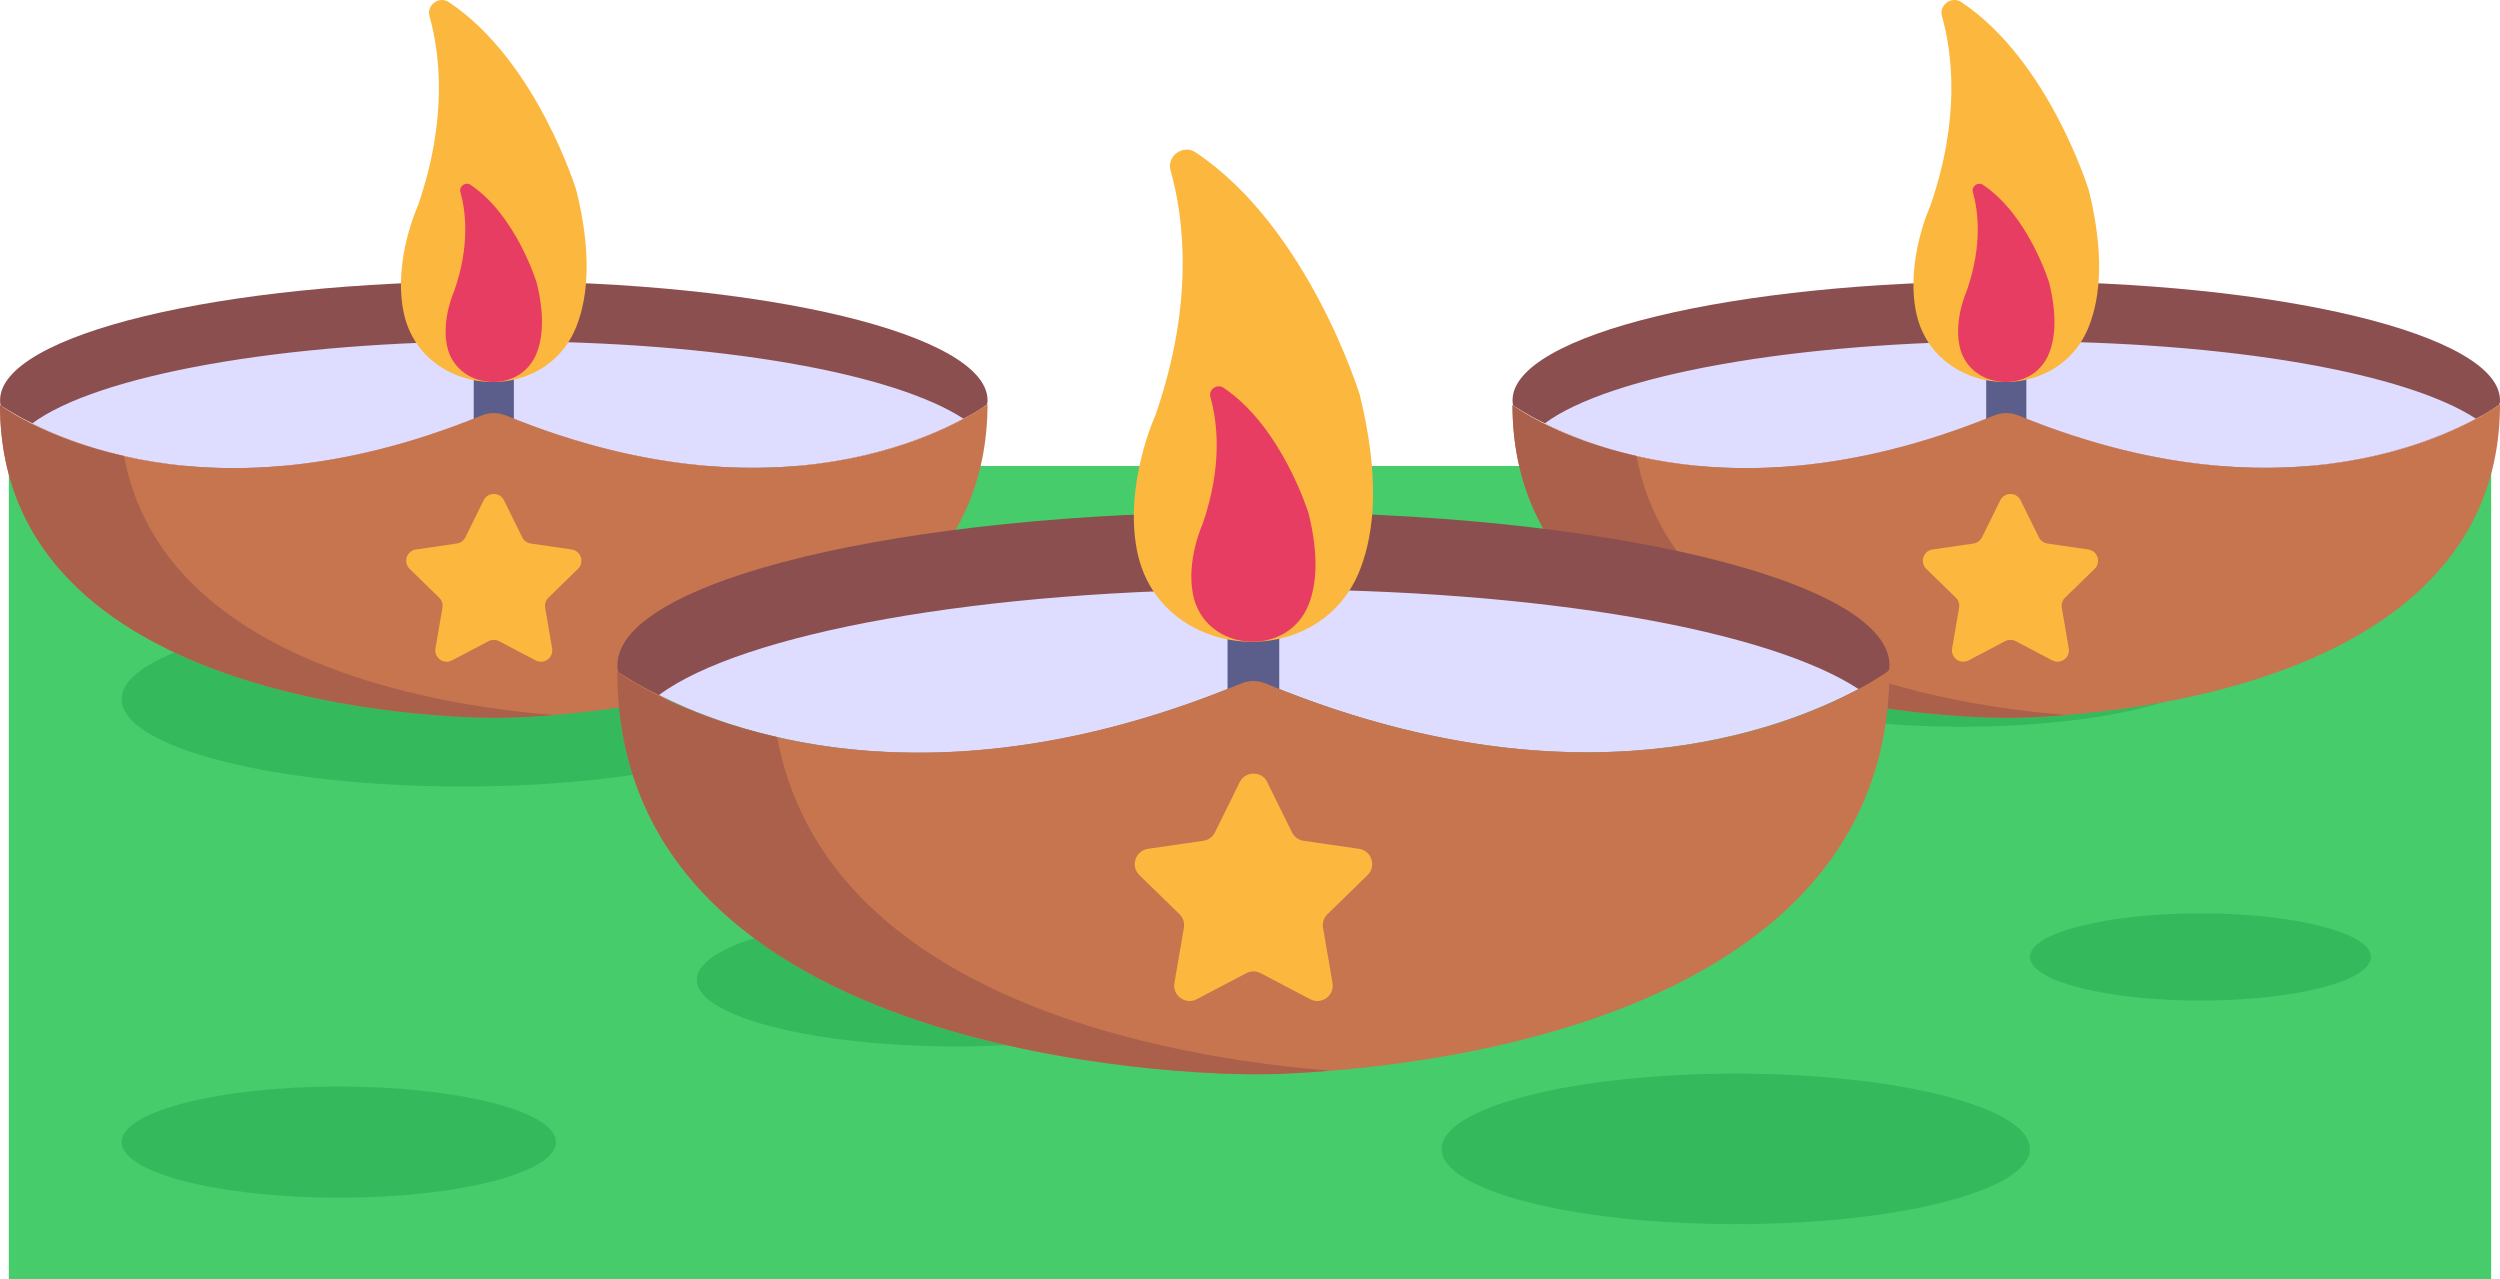 <svg xmlns="http://www.w3.org/2000/svg" width="1080" height="552.57" viewBox="0 0 1080 552.57"><g id="a"/><g id="b"><g id="c"><g id="d"><g><path d="M3.81 201.3h1072.37v351.27H3.81z" fill="#46cc6b"/><ellipse cx="199.86" cy="302.07" rx="147.31" ry="37.7" fill="#34ba5d"/><ellipse cx="749.85" cy="496.32" rx="127.08" ry="32.52" fill="#34ba5d"/><ellipse cx="565.58" cy="313.94" rx="73.66" ry="18.85" fill="#34ba5d"/><ellipse cx="950.59" cy="413.41" rx="73.66" ry="18.85" fill="#34ba5d"/><ellipse cx="413.34" cy="423.3" rx="112.33" ry="28.75" fill="#34ba5d"/><ellipse cx="847.29" cy="285.19" rx="112.33" ry="28.75" fill="#34ba5d"/><ellipse cx="146.36" cy="493.39" rx="93.81" ry="24.01" fill="#34ba5d"/></g><g><g><path d="M426.61 172.92c0 .8.0 1.2-.4 1.99-1.2.8-4.39 3.19-9.97 5.98-25.1 13.33-94.56 40.94-197.76-1.42-3.26-1.34-7.07-1.34-10.32.0-98.47 40.49-166.35 17.52-194.18 3.41-7.57-3.59-11.96-6.78-13.55-7.57-.4-.8-.4-1.59-.4-2.39C.03 144.61 95.31 121.49 213.32 121.49s213.29 23.12 213.29 51.43z" fill="#8b4f4f"/><path d="M416.24 180.89c-25.1 13.33-94.56 40.94-197.76-1.42-3.26-1.34-7.07-1.34-10.32.0-98.47 40.49-166.35 17.52-194.18 3.41 27.91-20.73 108.04-35.48 202.53-35.48s169.83 13.95 199.73 33.49z" fill="#deddff"/><path d="M204.65 149.71h17.34v59.1H204.65z" fill="#5b5e8b"/><path d="M193.91.91c-4.15-2.77-9.74 1.25-8.38 6.05 4.38 15.52 8.16 44.04-5.06 82.08.0.0-10.55 22.96-6.21 45.33 7.25 37.35 61.04 41.88 74.84 6.42 5.07-13.04 6.49-31.73-.11-58.52.0.0-17.15-56.06-55.08-81.36z" fill="#fcb73e"/><path d="M203.24 79.84c-2.15-1.44-5.06.65-4.35 3.14 2.27 8.05 4.23 22.86-2.62 42.6.0.0-5.48 11.92-3.22 23.53 3.76 19.39 31.68 21.74 38.84 3.33 2.63-6.77 3.37-16.47-.06-30.37.0.0-8.9-29.1-28.59-42.23z" fill="#e83d62"/><path d="M426.61 174.51c0 137.54-213.29 135.55-213.29 135.55C213.32 310.06.03 312.06.03 174.91l.4.4c6.29 4.33 82.04 55.6 207.73 4.15 3.27-1.34 7.06-1.34 10.32.0 125.68 51.44 201.43-.23 207.73-4.55l.4-.4z" fill="#c7754f"/><path d="M239.15 308.87c-15.78 1.39-25.84 1.21-25.84 1.21.0.0-213.31 1.91-213.31-135.1l.35.35c2.95 2.08 21.33 14.57 53.24 21.68 16.48 88.45 133.02 107.7 185.56 111.86z" fill="#ab604b"/></g><g><path d="M1080 172.92c0 .8.0 1.2-.4 1.99-1.2.8-4.39 3.19-9.97 5.98-25.1 13.33-94.56 40.94-197.76-1.42-3.26-1.34-7.07-1.34-10.32.0-98.47 40.49-166.35 17.52-194.18 3.41-7.57-3.59-11.96-6.78-13.55-7.57-.4-.8-.4-1.59-.4-2.39.0-28.31 95.28-51.43 213.29-51.43s213.29 23.12 213.29 51.43z" fill="#8b4f4f"/><path d="M1069.63 180.89c-25.1 13.33-94.56 40.94-197.76-1.42-3.26-1.34-7.07-1.34-10.32.0-98.47 40.49-166.35 17.52-194.18 3.41 27.91-20.73 108.04-35.48 202.53-35.48s169.83 13.95 199.73 33.49z" fill="#deddff"/><path d="M858.04 149.71h17.34v59.1H858.04z" fill="#5b5e8b"/><path d="M847.3.91c-4.15-2.77-9.74 1.25-8.38 6.05 4.38 15.52 8.16 44.04-5.06 82.08.0.0-10.55 22.96-6.21 45.33 7.25 37.35 61.04 41.88 74.84 6.42 5.07-13.04 6.49-31.73-.11-58.52.0.0-17.15-56.06-55.08-81.36z" fill="#fcb73e"/><path d="M856.63 79.84c-2.15-1.44-5.06.65-4.35 3.14 2.27 8.05 4.23 22.86-2.62 42.6.0.0-5.48 11.92-3.22 23.53 3.76 19.39 31.68 21.74 38.84 3.33 2.63-6.77 3.37-16.47-.06-30.37.0.0-8.9-29.1-28.59-42.23z" fill="#e83d62"/><path d="M1080 174.51c0 137.54-213.29 135.55-213.29 135.55.0.0-213.29 1.99-213.29-135.15l.4.4c6.29 4.33 82.04 55.6 207.73 4.15 3.27-1.34 7.06-1.34 10.32.0 125.68 51.44 201.43-.23 207.73-4.55l.4-.4z" fill="#c7754f"/><path d="M892.54 308.87c-15.78 1.39-25.84 1.21-25.84 1.21.0.0-213.31 1.91-213.31-135.1l.35.35c2.95 2.08 21.33 14.57 53.24 21.68 16.48 88.45 133.02 107.7 185.56 111.86z" fill="#ab604b"/></g><path d="M872.91 216.14l7.89 15.99c.72 1.45 2.1 2.45 3.7 2.68l17.65 2.57c4.03.58 5.63 5.53 2.72 8.37L892.1 258.2c-1.16 1.13-1.68 2.75-1.41 4.34l3.01 17.58c.69 4.01-3.52 7.07-7.12 5.17l-15.79-8.3c-1.43-.75-3.14-.75-4.57.0l-15.79 8.3c-3.6 1.89-7.81-1.16-7.12-5.17l3.02-17.58c.27-1.59-.25-3.22-1.41-4.34l-12.77-12.45c-2.91-2.84-1.31-7.79 2.72-8.37l17.65-2.57c1.6-.23 2.98-1.24 3.7-2.68l7.89-15.99c1.8-3.65 7-3.65 8.8.0z" fill="#fcb73e"/><path d="M217.72 216.14l7.89 15.99c.72 1.45 2.1 2.45 3.7 2.68l17.65 2.57c4.03.58 5.63 5.53 2.72 8.37l-12.77 12.45c-1.16 1.13-1.68 2.75-1.41 4.34l3.01 17.58c.69 4.01-3.52 7.07-7.12 5.17l-15.79-8.3c-1.43-.75-3.14-.75-4.57.0l-15.79 8.3c-3.6 1.89-7.81-1.16-7.12-5.17l3.02-17.58c.27-1.59-.25-3.22-1.41-4.34l-12.77-12.45c-2.91-2.84-1.31-7.79 2.72-8.37l17.65-2.57c1.6-.23 2.98-1.24 3.7-2.68l7.89-15.99c1.8-3.65 7-3.65 8.8.0z" fill="#fcb73e"/></g><g><g><path d="M816.24 287.39c0 1.03.0 1.54-.51 2.57-1.54 1.03-5.65 4.11-12.84 7.71-32.45 17.24-122.47 53-256.22-2.43-3.28-1.36-7.11-1.36-10.38.0-127.64 52.99-215.62 23.24-251.6 5-9.76-4.62-15.41-8.73-17.46-9.76-.51-1.03-.51-2.05-.51-3.08.0-36.47 122.74-66.25 274.76-66.25s274.77 29.79 274.77 66.25z" fill="#8b4f4f"/><path d="M802.89 297.67c-32.45 17.24-122.47 53-256.22-2.43-3.28-1.36-7.11-1.36-10.38.0-127.64 52.99-215.62 23.24-251.6 5 35.95-26.71 139.18-45.71 260.9-45.71s218.79 17.98 257.3 43.14z" fill="#deddff"/><path d="M530.3 257.49h22.34v76.13H530.3z" fill="#5b5e8b"/><path d="M516.47 65.8c-5.34-3.56-12.55 1.61-10.8 7.79 5.65 19.99 10.51 56.73-6.51 105.74.0.0-13.59 29.58-8 58.4 9.34 48.12 78.63 53.96 96.41 8.27 6.54-16.8 8.36-40.88-.14-75.39.0.0-22.09-72.22-70.96-104.81z" fill="#fcb73e"/><path d="M528.5 167.49c-2.77-1.85-6.51.83-5.61 4.04 2.93 10.38 5.45 29.44-3.38 54.88.0.0-7.06 15.35-4.15 30.31 4.85 24.98 40.81 28.01 50.04 4.29 3.39-8.72 4.34-21.22-.07-39.13.0.0-11.47-37.48-36.83-54.4z" fill="#e83d62"/><path d="M816.24 289.45c0 177.19-274.77 174.62-274.77 174.62.0.0-274.76 2.57-274.76-174.1l.51.51c8.13 5.59 106.29 72.03 269.08 4.74 3.26-1.35 7.08-1.35 10.34.0 162.8 67.28 260.95.34 269.08-5.25l.51-.51z" fill="#c7754f"/><path d="M574.76 462.53c-20.33 1.79-33.29 1.56-33.29 1.56.0.0-274.8 2.46-274.8-174.04l.45.45c3.8 2.68 27.48 18.77 68.59 27.93 21.22 113.94 171.36 138.74 239.05 144.1z" fill="#ab604b"/></g><path d="M547.44 337.9l10.7 21.68c.97 1.96 2.84 3.32 5.01 3.64l23.93 3.48c5.46.79 7.64 7.5 3.69 11.35l-17.31 16.88c-1.57 1.53-2.28 3.73-1.91 5.89l4.09 23.83c.93 5.43-4.77 9.58-9.65 7.01l-21.4-11.25c-1.94-1.02-4.25-1.02-6.19.0l-21.4 11.25c-4.88 2.57-10.59-1.58-9.65-7.01l4.09-23.83c.37-2.16-.35-4.36-1.91-5.89l-17.31-16.88c-3.95-3.85-1.77-10.55 3.69-11.35l23.93-3.48c2.17-.31 4.04-1.68 5.01-3.64l10.7-21.68c2.44-4.94 9.49-4.94 11.93.0z" fill="#fcb73e"/></g></g></g></g></svg>